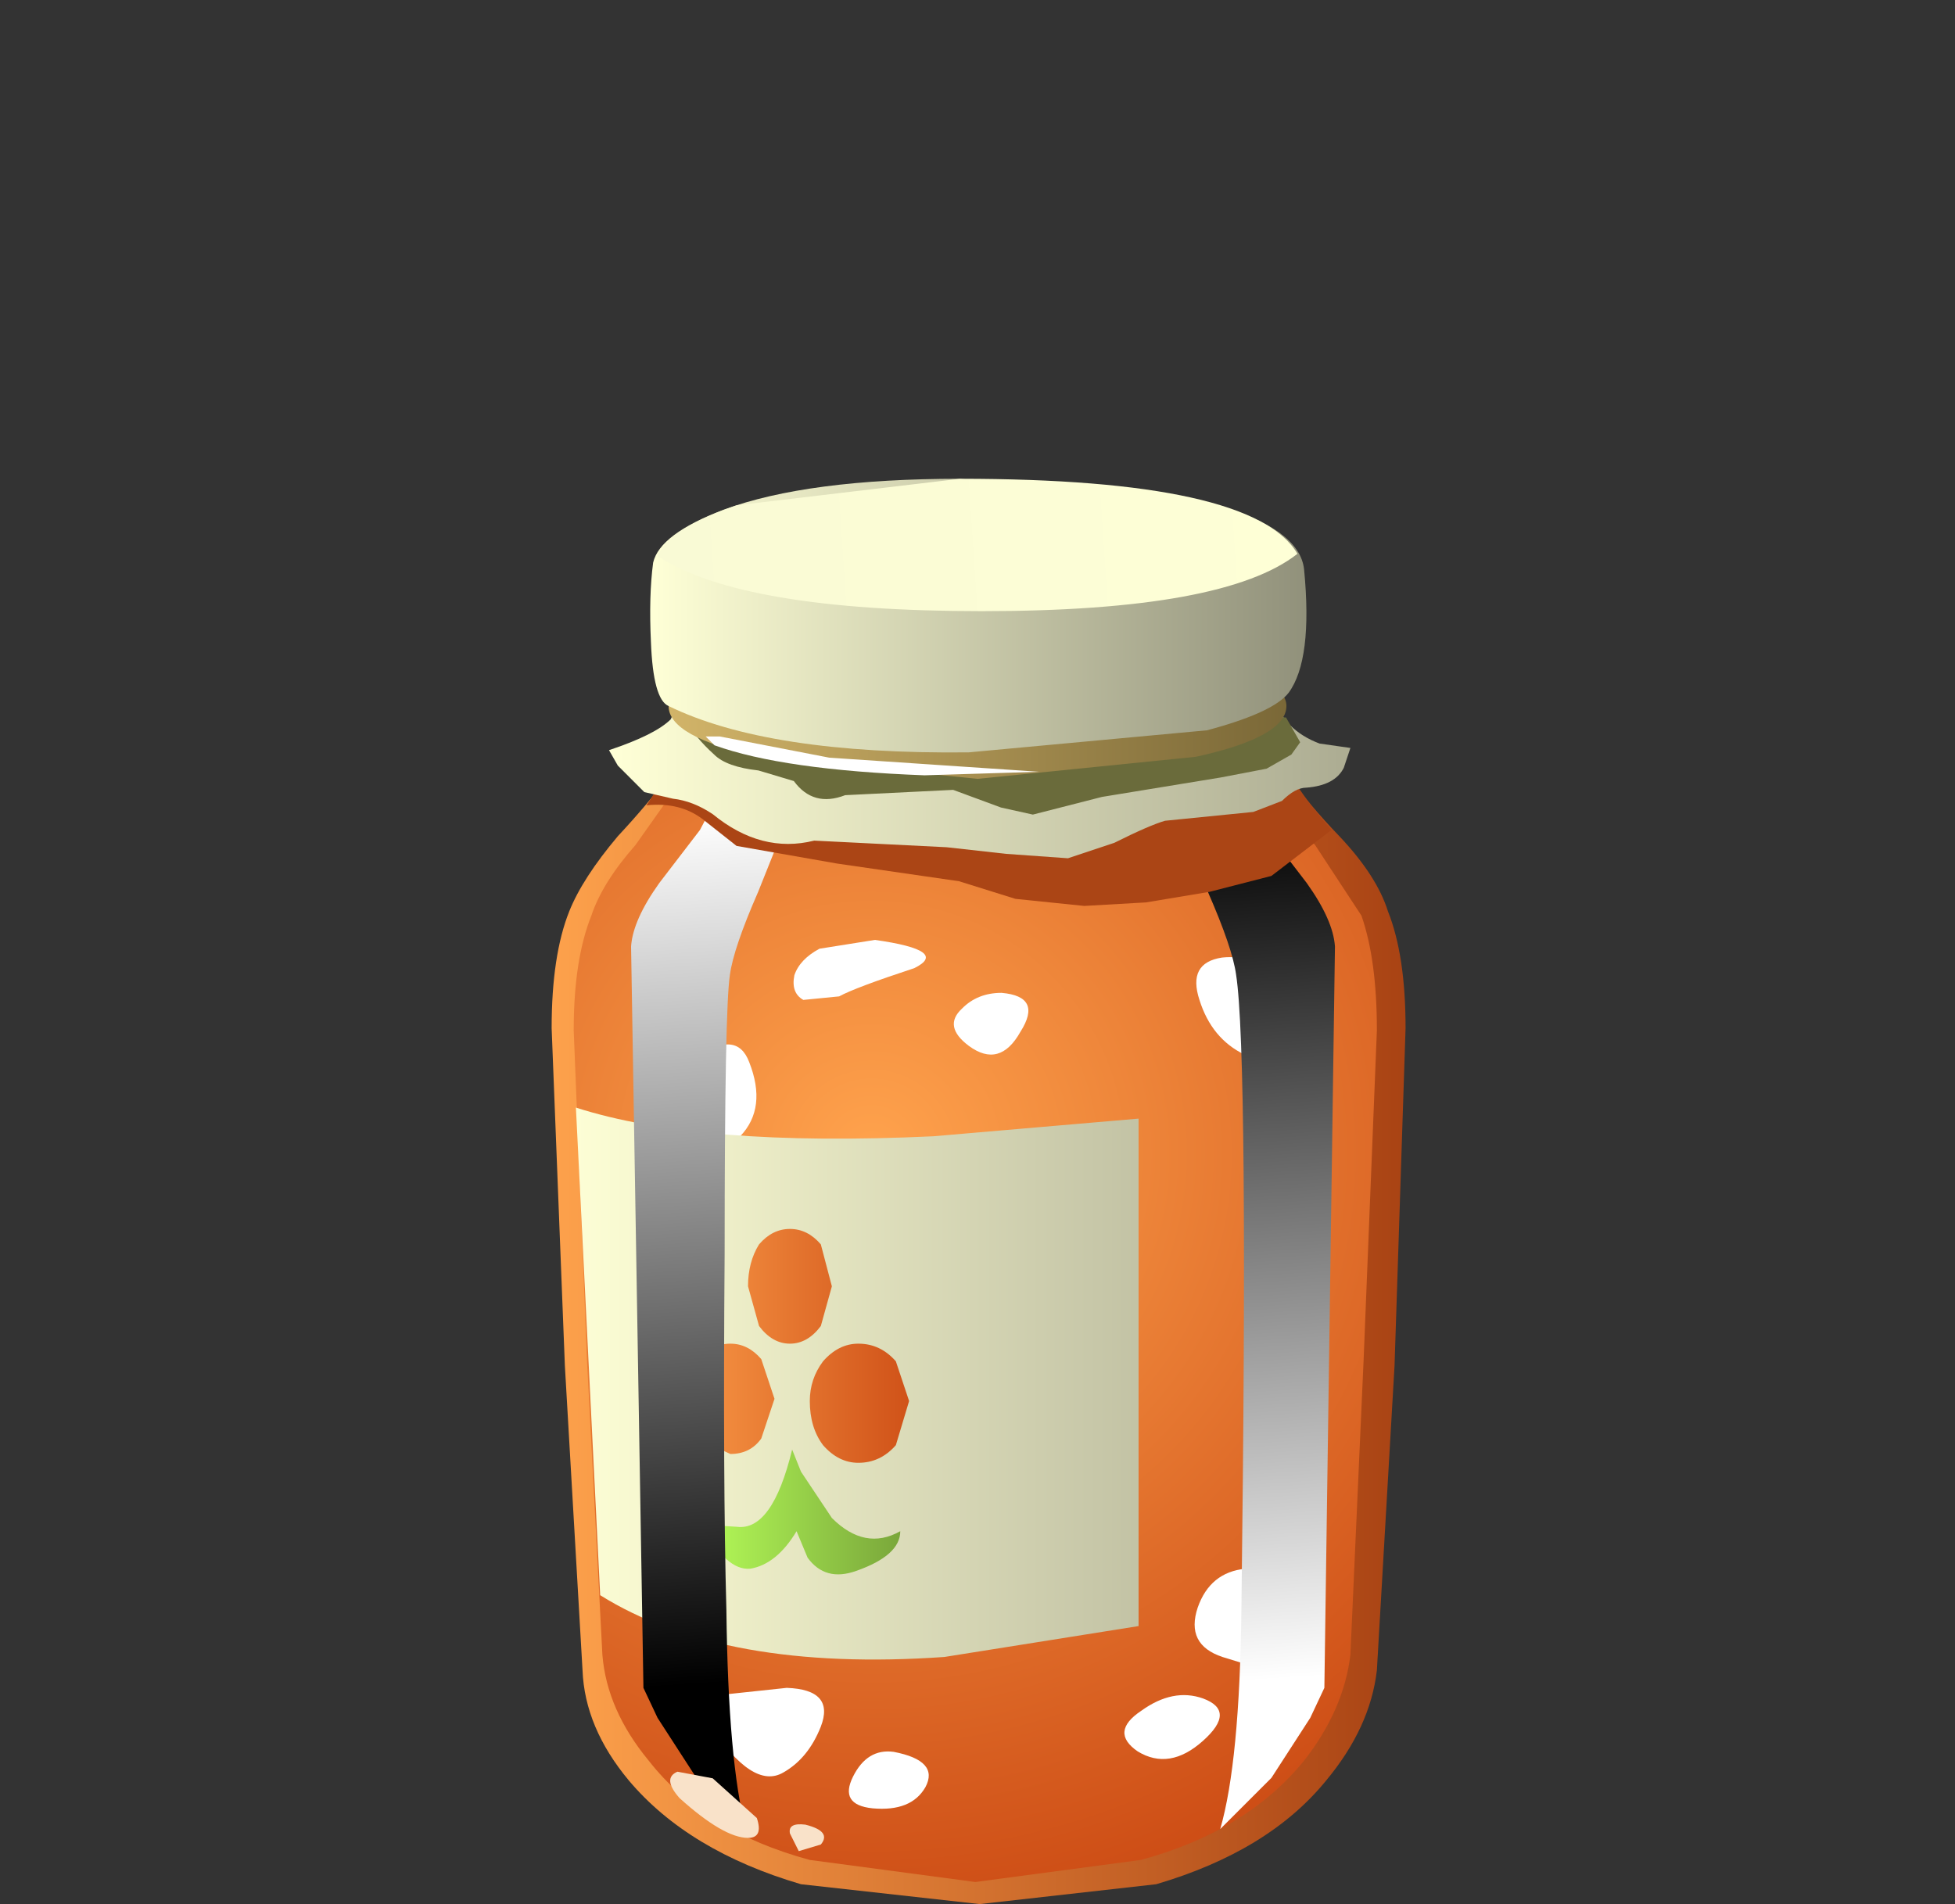 <?xml version="1.0" encoding="UTF-8" standalone="no"?>
<svg xmlns:xlink="http://www.w3.org/1999/xlink" height="43.15px" width="44.3px" xmlns="http://www.w3.org/2000/svg">
  <rect width="100%" height="100%" fill="#333333" stroke="none"/>
  <g transform="matrix(1.0, 0.0, 0.0, 1.0, 0.0, 0.0)">
    <use height="27.15" transform="matrix(1.0, 0.0, 0.0, 1.0, 12.5, 16.0)" width="19.35" xlink:href="#shape0"/>
    <use height="1.8" transform="matrix(0.8, 0.0, 0.0, 0.8, 18.0, 21.3)" width="3.7" xlink:href="#sprite0"/>
    <use height="1.75" transform="matrix(0.8, 0.0, 0.0, 0.8, 21.6, 22.5)" width="2.15" xlink:href="#sprite1"/>
    <use height="2.9" transform="matrix(0.8, 0.0, 0.0, 0.8, 15.26, 23.67)" width="2.35" xlink:href="#sprite2"/>
    <use height="3.65" transform="matrix(0.8, 0.0, 0.0, 0.8, 15.62, 31.55)" width="2.5" xlink:href="#sprite3"/>
    <use height="2.5" transform="matrix(0.8, 0.0, 0.0, 0.8, 15.96, 38.25)" width="3.4" xlink:href="#sprite4"/>
    <use height="1.6" transform="matrix(0.8, 0.0, 0.0, 0.8, 19.25, 39.7)" width="2.25" xlink:href="#sprite5"/>
    <use height="1.8" transform="matrix(0.8, 0.0, 0.0, 0.8, 25.46, 38.41)" width="2.7" xlink:href="#sprite6"/>
    <use height="2.9" transform="matrix(0.8, 0.0, 0.0, 0.8, 27.06, 35.55)" width="2.85" xlink:href="#sprite7"/>
    <use height="2.9" transform="matrix(0.8, 0.0, 0.0, 0.8, 27.1, 21.7)" width="3.1" xlink:href="#sprite8"/>
    <use height="12.5" transform="matrix(1.0, 0.0, 0.0, 1.0, 13.05, 25.1)" width="12.75" xlink:href="#shape10"/>
    <use height="31.5" transform="matrix(0.8, 0.0, 0.0, 0.8, 14.3, 16.25)" width="5.3" xlink:href="#sprite9"/>
    <use height="31.5" transform="matrix(0.8, 0.0, 0.0, 0.8, 26.05, 16.25)" width="5.25" xlink:href="#sprite10"/>
    <use height="5.4" transform="matrix(0.8, 0.0, 0.0, 0.8, 14.65, 16.25)" width="19.4" xlink:href="#sprite11"/>
    <use height="4.95" transform="matrix(1.0, 0.0, 0.0, 1.0, 13.8, 14.5)" width="16.8" xlink:href="#shape14"/>
    <use height="3.7" transform="matrix(0.8, 0.0, 0.0, 0.8, 15.3, 15.5)" width="17.7" xlink:href="#sprite12"/>
    <use height="3.3" transform="matrix(1.0, 0.0, 0.0, 1.0, 15.15, 14.35)" width="14.0" xlink:href="#shape16"/>
    <use height="1.2" transform="matrix(0.8, 0.0, 0.0, 0.8, 15.99, 16.65)" width="9.45" xlink:href="#sprite13"/>
    <use height="31.15" transform="matrix(1.0, 0.0, 0.0, 1.0, 14.75, 10.85)" width="14.85" xlink:href="#shape18"/>
  </g>
  <defs>
    <g id="shape0" transform="matrix(1.0, 0.0, 0.0, 1.0, -12.5, -16.0)">
      <path d="M30.35 18.95 Q31.2 19.85 31.45 20.65 31.85 21.65 31.85 23.3 L31.6 30.95 31.2 37.85 Q31.05 39.15 30.05 40.35 28.75 41.95 26.2 42.7 L22.2 43.15 18.15 42.7 Q15.6 41.95 14.25 40.35 13.25 39.15 13.2 37.85 L12.8 30.95 12.5 23.3 Q12.5 21.65 12.9 20.65 13.2 19.9 14.0 18.95 15.4 17.45 16.2 16.0 L22.2 16.35 28.2 16.0 Q29.0 17.55 30.35 18.95" fill="url(#gradient0)" fill-rule="evenodd" stroke="none"/>
      <path d="M29.8 19.15 L30.85 20.75 Q31.2 21.75 31.2 23.35 L30.9 30.8 30.6 37.5 Q30.45 38.75 29.55 39.9 28.25 41.5 25.85 42.15 L22.1 42.65 18.35 42.15 Q15.95 41.5 14.7 39.9 13.75 38.75 13.65 37.5 L13.3 30.8 13.0 23.35 Q13.0 21.75 13.4 20.75 13.65 20.0 14.4 19.15 L16.45 16.25 22.1 16.55 27.75 16.25 Q28.55 17.75 29.8 19.15" fill="url(#gradient1)" fill-rule="evenodd" stroke="none"/>
    </g>
    <linearGradient gradientTransform="matrix(0.012, 0.0, 0.0, -0.012, 22.2, 29.55)" gradientUnits="userSpaceOnUse" id="gradient0" spreadMethod="pad" x1="-819.2" x2="819.2">
      <stop offset="0.0" stop-color="#fea24c"/>
      <stop offset="1.0" stop-color="#a84213"/>
    </linearGradient>
    <radialGradient cx="0" cy="0" gradientTransform="matrix(0.012, 0.018, 0.018, -0.012, 19.75, 26.15)" gradientUnits="userSpaceOnUse" id="gradient1" r="819.2" spreadMethod="pad">
      <stop offset="0.0" stop-color="#ffa34d"/>
      <stop offset="1.0" stop-color="#cc4b14"/>
    </radialGradient>
    <g id="sprite0" transform="matrix(1.0, 0.0, 0.0, 1.0, 0.0, 0.0)">
      <use height="1.8" transform="matrix(1.014, 0.0, 0.0, 1.0, 7.0E-4, 0.0)" width="3.65" xlink:href="#shape1"/>
    </g>
    <g id="shape1" transform="matrix(1.0, 0.0, 0.0, 1.0, -0.05, 0.0)">
      <path d="M2.3 0.0 Q4.4 0.3 3.4 0.8 1.75 1.35 1.3 1.6 L0.3 1.7 Q-0.05 1.5 0.05 1.0 0.2 0.55 0.75 0.25 L2.3 0.0" fill="#ffffff" fill-rule="evenodd" stroke="none"/>
    </g>
    <g id="sprite1" transform="matrix(1.0, 0.0, 0.0, 1.0, 0.0, 0.0)">
      <use height="1.75" transform="matrix(0.977, 0.0, 0.0, 1.0, 0.0, 0.0)" width="2.2" xlink:href="#shape2"/>
    </g>
    <g id="shape2" transform="matrix(1.0, 0.0, 0.0, 1.0, 0.0, 0.0)">
      <path d="M1.4 0.0 Q2.6 0.1 1.95 1.1 1.35 2.15 0.45 1.5 -0.3 0.95 0.25 0.45 0.7 0.0 1.4 0.0" fill="#ffffff" fill-rule="evenodd" stroke="none"/>
    </g>
    <g id="sprite2" transform="matrix(1.0, 0.0, 0.0, 1.0, 0.05, 0.1)">
      <use height="2.9" transform="matrix(1.022, 0.0, 0.0, 1.0, -0.05, -0.1)" width="2.3" xlink:href="#shape3"/>
    </g>
    <g id="shape3" transform="matrix(1.0, 0.0, 0.0, 1.0, 0.0, 0.1)">
      <path d="M2.1 0.4 Q2.6 1.7 1.85 2.5 1.1 3.25 0.3 2.15 -0.45 1.1 0.6 0.3 1.75 -0.55 2.1 0.4" fill="#ffffff" fill-rule="evenodd" stroke="none"/>
    </g>
    <g id="sprite3" transform="matrix(1.0, 0.0, 0.0, 1.0, 0.1, 0.0)">
      <use height="3.65" transform="matrix(1.0, 0.0, 0.0, 1.0, -0.1, 0.0)" width="2.5" xlink:href="#shape4"/>
    </g>
    <g id="shape4" transform="matrix(1.0, 0.0, 0.0, 1.0, 0.05, 0.0)">
      <path d="M1.9 0.1 Q2.55 0.3 2.4 1.7 2.3 3.1 1.65 3.5 1.1 3.8 0.9 3.5 L0.25 2.35 Q-0.3 1.5 0.25 0.65 0.8 -0.2 1.9 0.1" fill="#ffffff" fill-rule="evenodd" stroke="none"/>
    </g>
    <g id="sprite4" transform="matrix(1.0, 0.0, 0.0, 1.0, 0.05, 0.0)">
      <use height="2.5" transform="matrix(1.015, 0.0, 0.0, 1.0, -0.05, 0.0)" width="3.35" xlink:href="#shape5"/>
    </g>
    <g id="shape5" transform="matrix(1.0, 0.0, 0.0, 1.0, 0.0, 0.0)">
      <path d="M2.3 0.0 Q3.65 0.05 3.25 1.1 2.9 2.0 2.2 2.4 1.35 2.9 0.15 1.05 -0.25 0.5 0.45 0.2 L2.3 0.0" fill="#ffffff" fill-rule="evenodd" stroke="none"/>
    </g>
    <g id="sprite5" transform="matrix(1.0, 0.0, 0.0, 1.0, 0.0, 0.0)">
      <use height="1.6" transform="matrix(1.0, 0.0, 0.0, 1.0, 0.0, 0.0)" width="2.25" xlink:href="#shape6"/>
    </g>
    <g id="shape6" transform="matrix(1.0, 0.0, 0.0, 1.0, 0.0, 0.0)">
      <path d="M1.25 0.0 Q2.55 0.25 2.15 1.0 1.75 1.7 0.65 1.6 -0.3 1.5 0.1 0.7 0.5 -0.1 1.25 0.0" fill="#ffffff" fill-rule="evenodd" stroke="none"/>
    </g>
    <g id="sprite6" transform="matrix(1.0, 0.0, 0.0, 1.0, 0.05, 0.05)">
      <use height="1.8" transform="matrix(1.0, 0.0, 0.0, 1.0, -0.05, -0.05)" width="2.7" xlink:href="#shape7"/>
    </g>
    <g id="shape7" transform="matrix(1.0, 0.0, 0.0, 1.0, 0.05, 0.05)">
      <path d="M2.2 0.05 Q3.15 0.4 2.2 1.25 1.25 2.1 0.35 1.55 -0.45 1.0 0.45 0.4 1.35 -0.25 2.2 0.05" fill="#ffffff" fill-rule="evenodd" stroke="none"/>
    </g>
    <g id="sprite7" transform="matrix(1.0, 0.0, 0.0, 1.0, 0.05, 0.0)">
      <use height="2.9" transform="matrix(1.0, 0.0, 0.0, 1.0, -0.05, 0.0)" width="2.85" xlink:href="#shape8"/>
    </g>
    <g id="shape8" transform="matrix(1.0, 0.0, 0.0, 1.0, 0.0, 0.0)">
      <path d="M2.85 0.65 L2.55 2.15 2.1 2.9 0.8 2.5 Q-0.25 2.15 0.1 1.1 0.45 0.1 1.45 0.0 2.7 -0.1 2.85 0.65" fill="#ffffff" fill-rule="evenodd" stroke="none"/>
    </g>
    <g id="sprite8" transform="matrix(1.0, 0.0, 0.0, 1.0, 0.0, 0.0)">
      <use height="2.9" transform="matrix(0.984, 0.0, 0.0, 1.0, 8.0E-4, 0.0)" width="3.15" xlink:href="#shape9"/>
    </g>
    <g id="shape9" transform="matrix(1.0, 0.0, 0.0, 1.0, 0.05, 0.0)">
      <path d="M2.5 0.6 Q3.2 1.2 3.1 1.5 L2.55 2.45 Q2.25 3.15 1.35 2.75 0.4 2.3 0.05 1.2 -0.3 0.15 0.7 0.0 1.65 -0.1 2.5 0.6" fill="#ffffff" fill-rule="evenodd" stroke="none"/>
    </g>
    <g id="shape10" transform="matrix(1.0, 0.0, 0.0, 1.0, -13.05, -25.1)">
      <path d="M13.05 25.1 Q15.85 26.0 21.15 25.75 L25.8 25.35 25.8 36.85 21.4 37.55 Q16.4 37.9 13.6 36.15 L13.05 25.1" fill="url(#gradient2)" fill-rule="evenodd" stroke="none"/>
      <path d="M18.85 29.15 L18.6 30.05 Q18.3 30.45 17.9 30.45 17.5 30.45 17.2 30.05 L16.95 29.15 Q16.95 28.6 17.2 28.2 17.5 27.85 17.9 27.85 18.3 27.85 18.6 28.2 L18.85 29.15" fill="url(#gradient3)" fill-rule="evenodd" stroke="none"/>
      <path d="M17.55 31.7 L17.25 32.6 Q17.0 32.95 16.55 32.95 L15.8 32.6 Q15.55 32.25 15.55 31.7 15.55 31.15 15.8 30.8 16.15 30.45 16.55 30.45 16.95 30.45 17.25 30.8 L17.55 31.7" fill="url(#gradient4)" fill-rule="evenodd" stroke="none"/>
      <path d="M20.6 31.75 L20.3 32.75 Q19.95 33.15 19.45 33.15 19.0 33.15 18.65 32.75 18.35 32.35 18.35 31.75 18.35 31.25 18.65 30.85 19.0 30.45 19.45 30.45 19.95 30.45 20.3 30.85 L20.6 31.75" fill="url(#gradient5)" fill-rule="evenodd" stroke="none"/>
      <path d="M17.95 32.85 L18.15 33.35 18.85 34.4 Q19.6 35.15 20.4 34.7 20.4 35.25 19.4 35.6 18.7 35.85 18.3 35.3 L18.05 34.7 Q17.6 35.45 17.0 35.55 16.45 35.6 15.9 34.55 L16.7 34.6 Q17.5 34.7 17.95 32.85" fill="url(#gradient6)" fill-rule="evenodd" stroke="none"/>
    </g>
    <linearGradient gradientTransform="matrix(0.008, 0.0, 0.0, -0.008, 19.4, 31.35)" gradientUnits="userSpaceOnUse" id="gradient2" spreadMethod="pad" x1="-819.2" x2="819.2">
      <stop offset="0.0" stop-color="#feffd6"/>
      <stop offset="1.0" stop-color="#c2c2a4"/>
    </linearGradient>
    <linearGradient gradientTransform="matrix(0.004, 0.0, 0.0, -0.004, 17.85, 29.15)" gradientUnits="userSpaceOnUse" id="gradient3" spreadMethod="pad" x1="-819.2" x2="819.2">
      <stop offset="0.0" stop-color="#ffa34d"/>
      <stop offset="1.0" stop-color="#cc4b14"/>
    </linearGradient>
    <linearGradient gradientTransform="matrix(0.004, 0.0, 0.0, -0.004, 17.85, 31.7)" gradientUnits="userSpaceOnUse" id="gradient4" spreadMethod="pad" x1="-819.2" x2="819.2">
      <stop offset="0.0" stop-color="#ffa34d"/>
      <stop offset="1.0" stop-color="#cc4b14"/>
    </linearGradient>
    <linearGradient gradientTransform="matrix(0.004, 0.0, 0.0, -0.004, 17.85, 31.75)" gradientUnits="userSpaceOnUse" id="gradient5" spreadMethod="pad" x1="-819.2" x2="819.2">
      <stop offset="0.0" stop-color="#ffa34d"/>
      <stop offset="1.0" stop-color="#cc4b14"/>
    </linearGradient>
    <linearGradient gradientTransform="matrix(0.003, 0.0, 0.0, -0.003, 18.15, 34.25)" gradientUnits="userSpaceOnUse" id="gradient6" spreadMethod="pad" x1="-819.2" x2="819.2">
      <stop offset="0.0" stop-color="#b7ff59"/>
      <stop offset="1.0" stop-color="#77a339"/>
    </linearGradient>
    <g id="sprite9" transform="matrix(1.0, 0.0, 0.0, 1.0, 0.0, 0.0)">
      <use height="31.5" transform="matrix(1.0, 0.0, 0.0, 1.0, 0.0, 0.0)" width="5.3" xlink:href="#shape11"/>
    </g>
    <g id="shape11" transform="matrix(1.0, 0.0, 0.0, 1.0, 0.0, 0.0)">
      <path d="M3.35 0.55 L5.3 0.0 4.7 2.2 3.6 4.95 Q2.9 6.55 2.8 7.3 2.65 8.25 2.65 15.2 2.6 21.7 2.7 25.3 2.75 29.6 3.25 31.5 L1.85 30.05 0.75 28.35 0.35 27.5 0.0 6.5 Q0.05 5.75 0.8 4.7 L1.95 3.2 3.35 0.55" fill="url(#gradient7)" fill-rule="evenodd" stroke="none"/>
    </g>
    <linearGradient gradientTransform="matrix(0.001, 0.015, 0.015, -0.001, 2.9, 15.0)" gradientUnits="userSpaceOnUse" id="gradient7" spreadMethod="pad" x1="-819.2" x2="819.2">
      <stop offset="0.0" stop-color="#ffffff"/>
      <stop offset="1.0" stop-color="#000000"/>
    </linearGradient>
    <g id="sprite10" transform="matrix(1.0, 0.0, 0.0, 1.0, 0.0, 0.0)">
      <use height="31.5" transform="matrix(1.0, 0.0, 0.0, 1.0, 0.0, 0.0)" width="5.25" xlink:href="#shape12"/>
    </g>
    <g id="shape12" transform="matrix(1.0, 0.0, 0.0, 1.0, 0.0, 0.0)">
      <path d="M1.95 0.55 Q2.2 1.45 3.3 3.2 L4.45 4.7 Q5.2 5.75 5.25 6.5 L4.95 27.5 4.55 28.35 3.45 30.05 2.0 31.5 Q2.55 29.6 2.6 25.3 2.8 9.55 2.45 7.3 2.35 6.55 1.65 4.95 L0.6 2.2 0.0 0.0 1.95 0.55" fill="url(#gradient8)" fill-rule="evenodd" stroke="none"/>
    </g>
    <linearGradient gradientTransform="matrix(-0.001, -0.015, 0.015, -0.001, 2.4, 15.0)" gradientUnits="userSpaceOnUse" id="gradient8" spreadMethod="pad" x1="-819.2" x2="819.2">
      <stop offset="0.0" stop-color="#ffffff"/>
      <stop offset="1.0" stop-color="#000000"/>
    </linearGradient>
    <g id="sprite11" transform="matrix(1.0, 0.0, 0.0, 1.0, 0.0, 0.0)">
      <use height="5.4" transform="matrix(1.0, 0.0, 0.0, 1.0, 0.0, 0.0)" width="19.4" xlink:href="#shape13"/>
    </g>
    <g id="shape13" transform="matrix(1.0, 0.0, 0.0, 1.0, 0.0, 0.0)">
      <path d="M17.9 0.9 Q18.15 1.75 19.4 3.2 L17.7 4.5 15.95 4.95 14.15 5.25 12.4 5.35 10.45 5.15 8.85 4.65 5.4 4.15 2.55 3.65 1.6 2.9 Q0.95 2.4 0.0 2.5 L1.45 0.25 1.45 0.0 17.9 0.9" fill="#ab4515" fill-rule="evenodd" stroke="none"/>
    </g>
    <g id="shape14" transform="matrix(1.0, 0.0, 0.0, 1.0, -13.8, -14.5)">
      <path d="M28.85 15.8 Q29.1 16.55 29.9 16.85 L30.6 16.95 30.45 17.4 Q30.25 17.8 29.6 17.85 29.35 17.85 29.05 18.15 L28.4 18.4 26.4 18.6 Q26.05 18.7 25.25 19.1 L24.2 19.45 22.8 19.35 21.45 19.2 18.45 19.05 Q17.25 19.35 16.15 18.45 15.7 18.15 15.25 18.1 L14.6 17.95 14.0 17.35 13.8 17.0 Q14.85 16.65 15.2 16.3 L15.95 14.5 22.25 14.7 Q28.6 15.05 28.85 15.8" fill="url(#gradient9)" fill-rule="evenodd" stroke="none"/>
    </g>
    <linearGradient gradientTransform="matrix(0.01, 0.0, 0.0, -0.01, 22.2, 16.95)" gradientUnits="userSpaceOnUse" id="gradient9" spreadMethod="pad" x1="-819.2" x2="819.2">
      <stop offset="0.0" stop-color="#feffd6"/>
      <stop offset="1.0" stop-color="#adad93"/>
    </linearGradient>
    <g id="sprite12" transform="matrix(1.0, 0.0, 0.0, 1.0, 0.0, 0.0)">
      <use height="3.7" transform="matrix(1.003, 0.0, 0.0, 1.0, 0.0, 0.0)" width="17.65" xlink:href="#shape15"/>
    </g>
    <g id="shape15" transform="matrix(1.0, 0.0, 0.0, 1.0, 0.0, 0.0)">
      <path d="M17.25 0.95 L17.65 1.65 17.4 2.0 16.7 2.4 15.4 2.65 12.05 3.2 10.1 3.7 9.2 3.5 7.85 3.0 4.8 3.15 Q3.9 3.5 3.35 2.75 L2.35 2.45 Q1.45 2.35 1.1 2.0 0.0 1.0 0.0 0.0 L17.25 0.95" fill="#6a6b3b" fill-rule="evenodd" stroke="none"/>
    </g>
    <g id="shape16" transform="matrix(1.0, 0.0, 0.0, 1.0, -15.15, -14.35)">
      <path d="M29.15 16.0 Q29.15 16.7 27.1 17.15 L22.15 17.65 17.2 17.15 Q15.15 16.7 15.15 16.0 15.15 15.35 17.2 14.85 L22.15 14.35 27.1 14.85 Q29.15 15.35 29.15 16.0" fill="url(#gradient10)" fill-rule="evenodd" stroke="none"/>
    </g>
    <linearGradient gradientTransform="matrix(0.009, 0.0, 0.0, -0.009, 22.15, 16.0)" gradientUnits="userSpaceOnUse" id="gradient10" spreadMethod="pad" x1="-819.2" x2="819.2">
      <stop offset="0.0" stop-color="#d4b66a"/>
      <stop offset="1.0" stop-color="#786636"/>
    </linearGradient>
    <g id="sprite13" transform="matrix(1.0, 0.0, 0.0, 1.0, -0.05, 0.0)">
      <use height="1.2" transform="matrix(1.0, 0.0, 0.0, 1.0, 0.05, 0.0)" width="9.45" xlink:href="#shape17"/>
    </g>
    <g id="shape17" transform="matrix(1.0, 0.0, 0.0, 1.0, -0.05, 0.0)">
      <path d="M0.45 0.05 L3.55 0.65 9.5 1.05 6.25 1.15 Q2.25 1.0 0.3 0.3 L0.05 0.05 0.45 0.05" fill="#ffffff" fill-rule="evenodd" stroke="none"/>
    </g>
    <g id="shape18" transform="matrix(1.0, 0.0, 0.0, 1.0, -14.75, -10.85)">
      <path d="M16.15 40.3 L17.15 41.2 Q17.3 41.65 16.95 41.65 16.4 41.65 15.4 40.75 15.0 40.3 15.35 40.15 L16.15 40.3" fill="#f9e2c9" fill-rule="evenodd" stroke="none"/>
      <path d="M18.25 41.35 Q18.85 41.5 18.6 41.8 L18.1 41.95 17.9 41.55 Q17.85 41.3 18.25 41.35" fill="#f9e2c9" fill-rule="evenodd" stroke="none"/>
      <path d="M29.2 15.7 Q28.85 16.15 27.35 16.55 L21.95 17.05 Q17.4 17.1 15.15 16.0 14.8 15.85 14.75 14.55 14.7 13.5 14.8 12.75 14.95 12.1 16.4 11.55 18.3 10.85 21.75 10.85 L27.6 11.45 Q29.45 12.0 29.55 12.9 29.75 14.95 29.2 15.7" fill="url(#gradient11)" fill-rule="evenodd" stroke="none"/>
      <path d="M22.25 13.85 Q16.8 13.85 14.9 12.6 15.2 11.95 16.7 11.45 L21.75 10.85 Q28.4 10.85 29.4 12.55 27.75 13.85 22.25 13.85" fill="url(#gradient12)" fill-rule="evenodd" stroke="none"/>
    </g>
    <linearGradient gradientTransform="matrix(0.009, 0.0, 0.0, -0.009, 22.2, 13.95)" gradientUnits="userSpaceOnUse" id="gradient11" spreadMethod="pad" x1="-819.2" x2="819.2">
      <stop offset="0.0" stop-color="#feffd6"/>
      <stop offset="1.0" stop-color="#91917b"/>
    </linearGradient>
    <linearGradient gradientTransform="matrix(-0.009, 6.0E-4, 6.0E-4, 0.009, 22.05, 12.35)" gradientUnits="userSpaceOnUse" id="gradient12" spreadMethod="pad" x1="-819.2" x2="819.2">
      <stop offset="0.0" stop-color="#feffd6"/>
      <stop offset="1.0" stop-color="#f9fad5"/>
    </linearGradient>
  </defs>
</svg>
